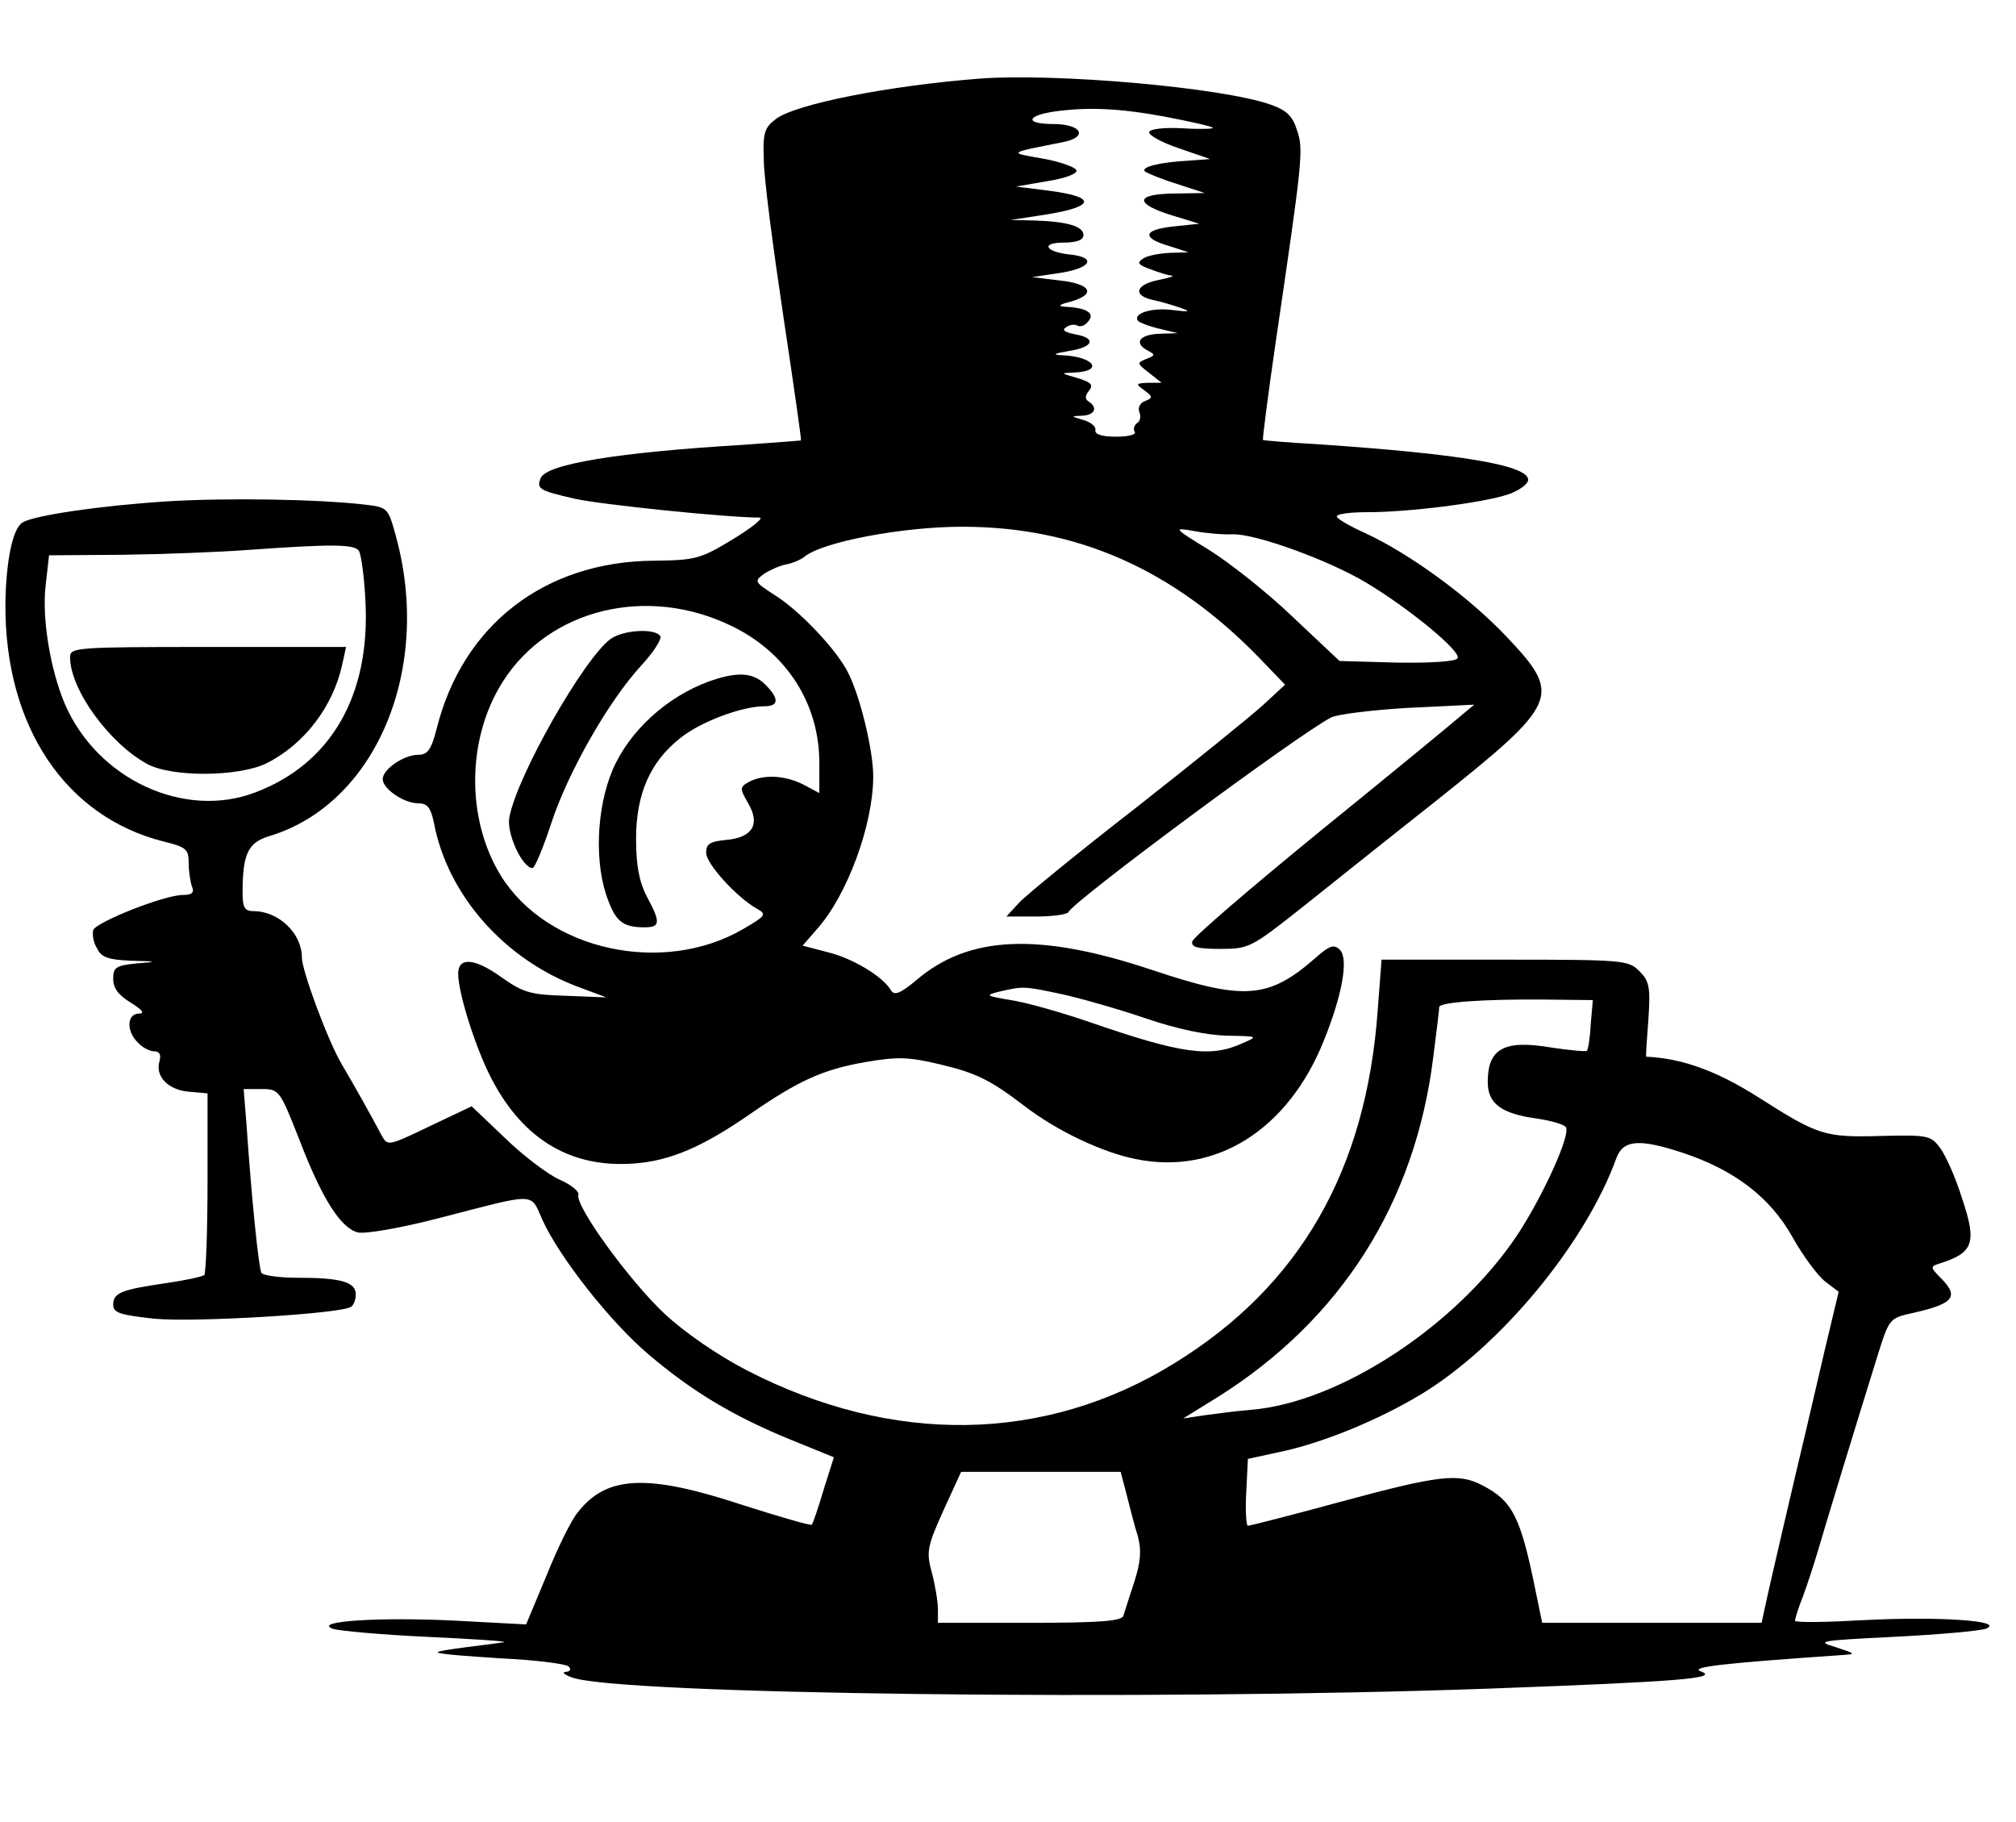 <?xml version="1.0" standalone="no"?>
<!DOCTYPE svg PUBLIC "-//W3C//DTD SVG 20010904//EN"
 "http://www.w3.org/TR/2001/REC-SVG-20010904/DTD/svg10.dtd">
<svg version="1.0" xmlns="http://www.w3.org/2000/svg"
 width="374pt" height="338pt" viewBox="0 0 374 338"
 preserveAspectRatio="xMidYMid meet">
<g transform="translate(0,338) scale(0.1,-0.1)"
fill="#000000" stroke="none">
<path d="M1815 3234 c-166 -13 -340 -47 -376 -75 -21 -16 -24 -26 -22 -76 0
-32 17 -161 36 -288 19 -126 34 -231 33 -232 0 0 -48 -4 -106 -8 -235 -14
-367 -36 -377 -62 -8 -20 -2 -23 63 -38 49 -11 283 -35 343 -35 9 0 -13 -18
-49 -40 -61 -37 -70 -39 -146 -40 -203 -1 -356 -119 -404 -312 -10 -39 -17
-48 -34 -48 -27 0 -66 -27 -66 -45 0 -18 39 -45 66 -45 17 0 23 -8 29 -36 25
-134 131 -254 269 -305 l51 -19 -75 3 c-67 2 -80 6 -122 36 -48 34 -78 36 -78
5 0 -37 34 -143 63 -197 59 -112 148 -164 264 -155 67 5 127 31 215 92 90 62
134 82 213 96 59 10 80 10 138 -4 68 -16 94 -29 157 -77 61 -47 146 -87 208
-99 148 -30 282 55 348 220 34 84 46 151 30 168 -11 11 -19 9 -47 -16 -86 -75
-132 -78 -302 -21 -210 70 -340 64 -437 -19 -30 -25 -41 -29 -47 -19 -15 26
-72 60 -118 71 l-46 12 26 30 c57 63 105 195 105 284 0 49 -25 151 -47 193
-21 42 -91 116 -137 144 -37 24 -37 25 -18 39 11 7 29 15 40 17 11 2 26 8 34
14 33 28 183 56 293 56 212 0 390 -78 550 -242 l49 -51 -40 -37 c-23 -21 -128
-106 -235 -190 -107 -83 -205 -163 -218 -177 l-24 -26 55 0 c31 0 58 4 60 8 7
19 424 328 487 361 11 6 75 14 143 18 l123 6 -30 -25 c-16 -14 -133 -110 -260
-213 -126 -103 -231 -193 -233 -201 -3 -11 10 -14 52 -14 53 0 57 2 153 78 54
43 164 131 244 194 232 185 238 197 134 307 -71 75 -180 154 -262 192 -29 13
-53 27 -53 31 0 5 26 8 58 8 75 0 212 17 260 33 20 7 37 19 37 27 0 27 -124
48 -390 66 -55 3 -101 7 -102 8 -1 1 9 81 23 177 50 341 53 361 40 398 -8 26
-20 37 -49 47 -91 32 -400 59 -542 48z m344 -70 c47 -9 88 -18 91 -21 2 -2
-22 -3 -55 -1 -34 2 -62 -1 -63 -7 -2 -5 22 -19 55 -30 l58 -20 -40 -3 c-55
-3 -89 -12 -81 -20 4 -3 30 -14 59 -23 l52 -17 -58 -1 c-72 -1 -73 -19 -1 -41
l49 -15 -48 -5 c-56 -6 -60 -21 -9 -36 l37 -12 -35 -1 c-19 -1 -42 -5 -50 -11
-11 -7 -9 -11 13 -19 16 -6 34 -12 40 -12 7 -1 -3 -4 -22 -8 -43 -8 -51 -28
-14 -37 15 -3 39 -10 53 -15 20 -7 17 -8 -15 -4 -39 5 -76 -7 -63 -21 4 -3 22
-10 40 -14 l33 -8 -32 -1 c-38 -1 -50 -16 -26 -30 17 -9 17 -10 -1 -17 -17 -7
-17 -8 5 -25 l24 -19 -25 0 c-23 -1 -24 -2 -7 -14 16 -12 16 -14 1 -20 -9 -3
-14 -13 -10 -21 3 -8 1 -17 -5 -20 -5 -4 -7 -11 -4 -16 4 -5 -12 -9 -34 -9
-26 0 -40 4 -39 12 2 6 -8 15 -22 19 -24 7 -24 7 -2 8 23 1 29 15 12 26 -8 5
-7 11 0 20 9 11 5 16 -22 24 -31 9 -31 9 -6 10 56 2 39 29 -20 32 -21 1 -18 3
11 8 46 7 52 24 11 31 -19 4 -25 8 -16 13 6 5 16 6 21 3 5 -3 14 0 20 8 13 15
-3 25 -42 27 -16 1 -13 4 11 10 47 14 35 33 -24 39 l-49 6 53 8 c57 9 67 29
16 34 -45 5 -54 22 -11 22 25 0 37 5 37 14 0 16 -29 25 -90 27 l-45 1 52 8
c104 15 112 34 21 46 l-63 8 58 10 c33 5 56 14 54 20 -2 6 -30 16 -63 22 -64
11 -65 10 36 30 50 9 38 34 -17 34 -51 0 -50 15 2 23 64 9 122 6 204 -9z m128
-775 c43 1 178 -48 248 -90 80 -48 177 -128 169 -140 -3 -6 -50 -9 -112 -8
l-107 3 -87 82 c-48 46 -118 101 -155 124 -67 41 -67 42 -28 35 22 -4 54 -7
72 -6z m-930 -170 c102 -49 163 -144 163 -254 l0 -56 -30 16 c-34 17 -73 19
-100 5 -18 -10 -18 -12 -2 -40 23 -39 8 -64 -42 -68 -29 -3 -36 -7 -36 -24 0
-20 57 -83 95 -104 18 -10 15 -13 -26 -37 -149 -87 -364 -40 -450 99 -65 106
-63 255 4 360 86 135 268 179 424 103z m613 -683 c36 -8 106 -28 156 -45 58
-20 113 -31 150 -32 58 -1 59 -1 29 -14 -59 -27 -112 -20 -280 38 -55 19 -122
38 -150 42 -47 8 -48 9 -20 16 44 10 44 10 115 -5z"/>
<path d="M1133 2195 c-49 -35 -174 -254 -188 -331 -6 -29 24 -94 43 -94 4 0
20 38 35 84 31 94 106 226 167 292 23 25 38 49 35 54 -9 15 -68 12 -92 -5z"/>
<path d="M1330 2121 c-79 -24 -151 -84 -187 -155 -34 -67 -42 -172 -19 -244
17 -51 30 -62 72 -62 29 0 30 9 4 57 -14 27 -20 57 -20 107 0 83 26 143 82
187 37 30 114 59 156 59 27 0 28 14 2 40 -21 21 -47 24 -90 11z"/>
<path d="M309 2450 c-124 -8 -246 -26 -267 -39 -19 -11 -31 -74 -32 -152 -1
-226 111 -394 294 -440 41 -10 46 -14 46 -39 0 -16 3 -35 6 -44 5 -12 0 -16
-17 -16 -34 0 -160 -50 -166 -65 -2 -8 0 -23 7 -34 8 -17 21 -21 63 -23 50 -1
50 -2 10 -5 -38 -4 -43 -7 -43 -29 0 -17 10 -30 33 -44 21 -13 26 -20 15 -20
-23 0 -24 -33 -2 -54 8 -9 22 -16 30 -16 10 0 13 -6 10 -18 -9 -28 16 -54 55
-57 l34 -3 0 -165 c0 -91 -3 -168 -6 -172 -4 -3 -36 -10 -71 -15 -83 -12 -98
-18 -98 -40 0 -15 12 -19 77 -26 73 -7 344 9 364 22 5 3 9 13 9 23 0 23 -27
31 -107 31 -34 0 -64 4 -68 9 -5 9 -18 133 -28 279 l-5 62 33 0 c33 0 34 -2
70 -93 42 -110 77 -165 109 -173 14 -3 78 8 148 26 186 48 171 49 194 -2 31
-69 126 -190 197 -250 82 -70 160 -116 263 -158 l81 -33 -19 -60 c-10 -34 -20
-63 -22 -65 -3 -2 -61 15 -130 37 -176 58 -251 54 -304 -14 -12 -14 -38 -67
-58 -117 l-38 -91 -132 7 c-140 7 -264 -1 -227 -15 11 -4 90 -11 174 -15 85
-4 150 -8 144 -10 -5 -1 -36 -5 -68 -9 -32 -4 -57 -8 -55 -10 2 -3 55 -7 118
-11 63 -3 119 -10 125 -15 5 -6 3 -9 -5 -10 -8 0 -4 -5 10 -10 79 -32 1072
-44 1705 -21 352 13 426 19 390 32 -21 8 43 15 260 30 29 2 29 2 -10 15 -37
11 -30 12 109 19 82 4 159 11 170 15 38 15 -89 23 -225 16 -71 -4 -129 -5
-129 -1 0 3 6 23 14 43 8 21 21 61 29 88 14 48 63 209 110 360 22 70 22 70 67
80 75 17 85 30 50 65 -19 19 -19 21 -3 26 64 20 71 38 43 121 -12 39 -31 81
-41 94 -17 23 -23 24 -109 22 -106 -3 -117 1 -230 73 -76 48 -140 71 -206 74
-1 0 1 31 4 69 4 60 2 71 -17 90 -20 20 -30 21 -250 21 l-228 0 -7 -92 c-21
-299 -145 -514 -378 -657 -240 -148 -522 -152 -792 -13 -54 28 -114 69 -153
105 -65 61 -167 201 -160 221 2 6 -14 19 -35 28 -22 10 -67 44 -101 77 l-62
59 -78 -37 c-77 -37 -78 -37 -89 -17 -18 34 -48 88 -74 132 -26 44 -74 174
-74 198 0 45 -43 86 -90 86 -16 0 -20 7 -20 34 0 72 10 93 49 105 198 59 304
310 235 558 -14 51 -15 52 -57 57 -85 10 -255 13 -368 6z m357 -92 c4 -7 10
-49 12 -94 9 -174 -64 -301 -205 -354 -132 -50 -293 25 -353 165 -27 64 -43
161 -35 222 l6 53 137 1 c75 1 180 5 232 9 155 11 198 11 206 -2z m2285 -878
c-1 -25 -5 -47 -7 -49 -2 -2 -32 1 -66 6 -88 15 -118 -2 -118 -64 0 -40 25
-59 93 -68 26 -4 50 -11 52 -16 9 -14 -42 -126 -89 -198 -112 -169 -331 -313
-496 -326 -25 -2 -63 -7 -85 -10 l-40 -6 63 39 c230 144 368 362 401 632 6 46
11 88 11 92 0 9 81 15 195 14 l90 -1 -4 -45z m170 -238 c97 -32 163 -83 204
-156 20 -36 48 -73 61 -83 l25 -19 -26 -109 c-14 -61 -30 -128 -35 -150 -17
-71 -68 -289 -75 -323 l-7 -32 -203 0 -204 0 -12 58 c-28 139 -43 168 -99 197
-44 23 -80 19 -261 -30 -92 -25 -170 -45 -174 -45 -3 0 -5 28 -3 62 l3 62 55
12 c80 16 185 59 265 107 148 89 307 281 364 440 13 33 43 35 122 9z m-1031
-634 c6 -24 15 -59 21 -78 7 -26 5 -48 -7 -85 -9 -27 -18 -56 -20 -62 -3 -10
-46 -13 -174 -13 l-170 0 0 25 c0 14 -5 44 -11 67 -11 40 -9 49 21 116 l33 72
148 0 148 0 11 -42z"/>
<path d="M130 2161 c0 -60 73 -160 143 -198 46 -25 169 -24 221 1 70 35 124
105 141 184 l7 32 -256 0 c-246 0 -256 -1 -256 -19z"/>
</g>
</svg>
